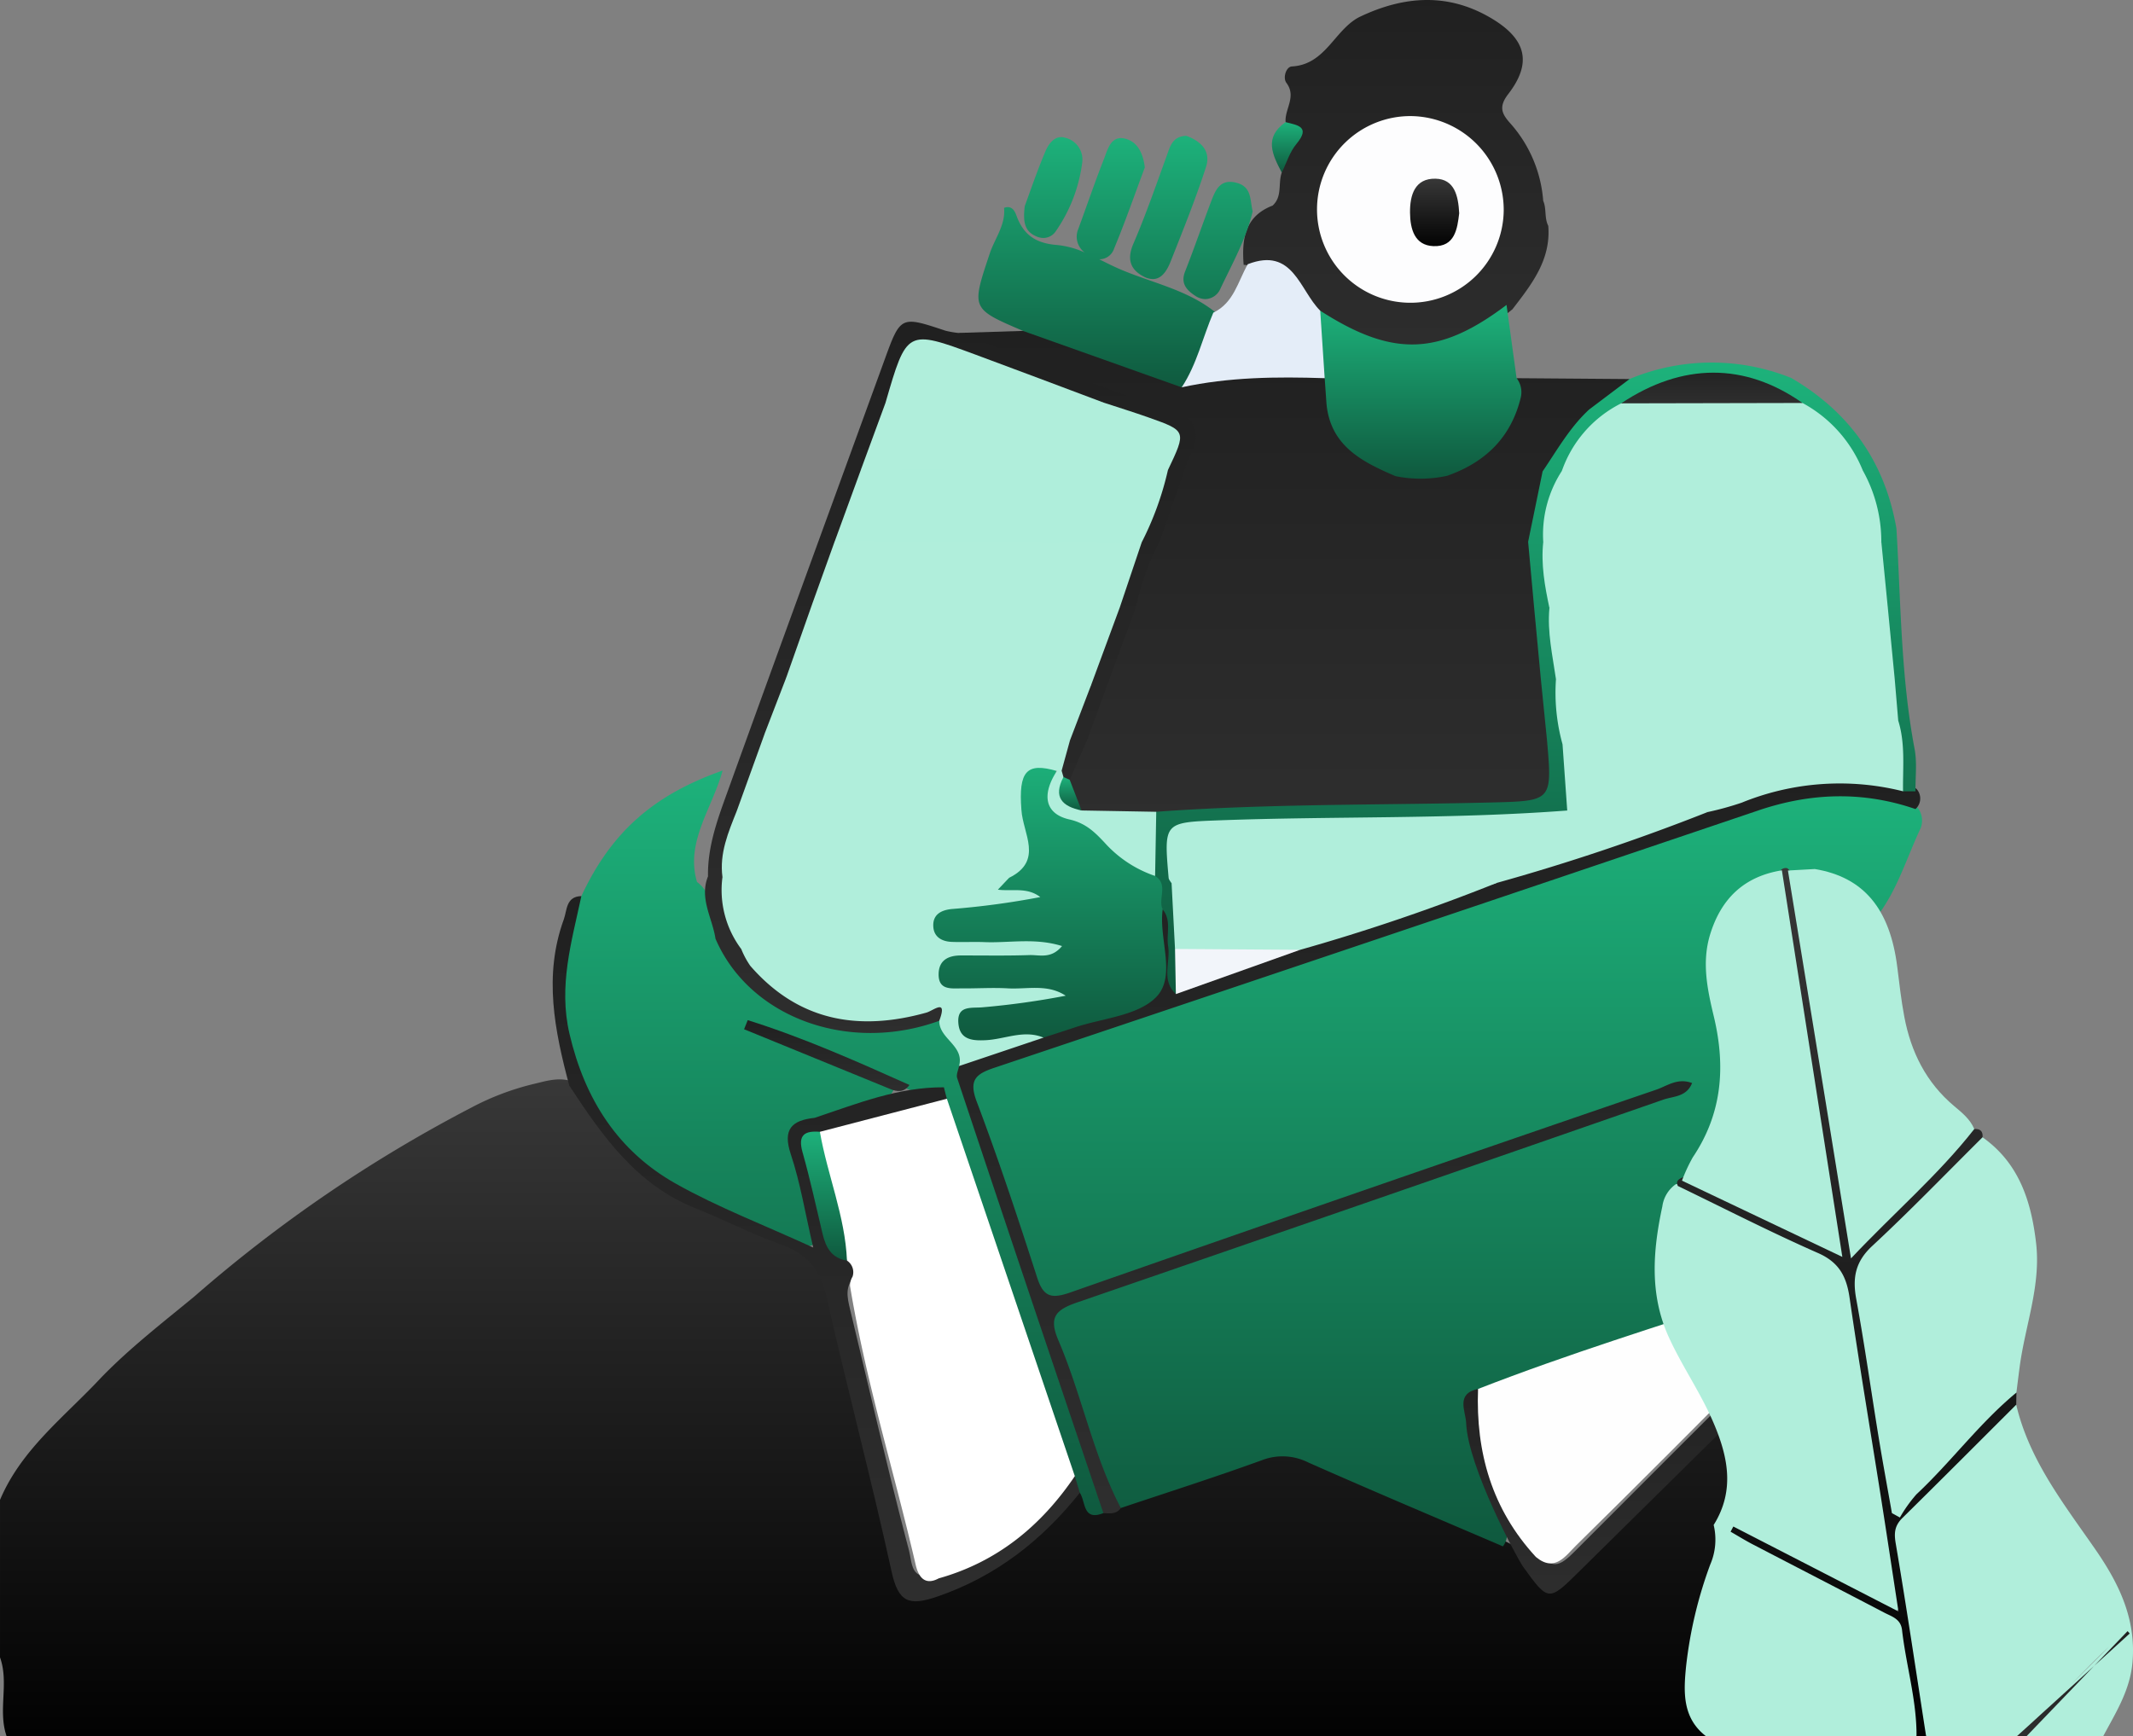 <svg xmlns="http://www.w3.org/2000/svg" width="399.137" height="324.915"><rect width="100%" height="100%" fill="#808080" stroke="none"/><defs><linearGradient id="a" x1=".5" x2=".5" y2="1" gradientUnits="objectBoundingBox"><stop offset="0" stop-color="#383838"/><stop offset="1" stop-color="#020202"/></linearGradient><linearGradient id="b" x1=".5" x2=".5" y2="1" gradientUnits="objectBoundingBox"><stop offset="0" stop-color="#1db27b"/><stop offset="1" stop-color="#0f593e"/></linearGradient><linearGradient id="c" x1=".5" x2=".5" y2="1" gradientUnits="objectBoundingBox"><stop offset="0" stop-color="#202020"/><stop offset="1" stop-color="#2e2e2e"/></linearGradient></defs><g data-name="Group 14922"><g data-name="Group 14921"><g data-name="Group 14919"><path fill="url(#a)" d="M2805.5 670.229h-365.917c-1.661-4.808.5-9.934-1.228-14.735v-29.47c4.017-9.517 12.157-15.621 18.912-22.874 5.386-5.561 11.5-10.285 17.455-15.193a263.244 263.244 0 0 1 51.764-35.317 49.65 49.65 0 0 1 11.361-4.369c2.438-.564 4.852-1.413 7.4-.625 1.871.678 2.876 2.24 3.76 3.855 5.8 10.6 15.218 16.625 25.99 21.24 20.892 8.95 16.208 3.868 21.911 25.3 3.515 13.212 6.093 26.659 9.686 39.856 1.666 6.118 1.809 6.257 7.941 4.019 8.56-3.125 16.276-7.507 21.685-15.173.945-1.339 1.982-2.648 3.882-2.6 2.52-.4 1.345 4.7 4.663 3.123a19.115 19.115 0 0 0 3.972-1.359c8.331-3.269 16.926-5.756 25.35-8.737a12.918 12.918 0 0 1 10.049.652c11.841 5.349 23.953 10.091 35.614 15.837a10.081 10.081 0 0 1 4.3 3.314c4.626 5.441 4.667 5.437 9.54.573 11.714-11.691 23.377-23.431 35.139-35.072 1.938-1.918 3.579-4.718 7.113-3.831 5.118 4.187 4.649 10.227 4.668 15.773a85.071 85.071 0 0 1-1.106 13.969c-1.843 11.286 1.476 18.048 11.175 24.008 5.346 3.286 11.164 6.091 14.032 12.235.827 1.772 2.438 3.443.889 5.601Z" data-name="Path 36343" transform="translate(-2438.354 -345.314)"/><path fill="url(#b)" d="M2787.1 519.566c-2.928-2.081-5.414-4.835-9.338-5.285-11.045-1.265-18.761 7.482-16.03 18.421a62.179 62.179 0 0 0 2.786 8.033c2.46 6.121 2.885 12.388.3 18.417-4.21 9.84-3.823 19.3 1.12 28.677-5.187 4.271-11.79 5.289-17.814 7.563-10.673 4.029-21.763 6.9-32.3 11.307-2.281 1.293-1.82 3.283-1.527 5.369a58.8 58.8 0 0 0 4.536 16.41c.891 1.953 2.447 3.933.755 6.243-12.149-5.212-24.335-10.344-36.423-15.7a10.7 10.7 0 0 0-8.675-.427c-8.733 3.175-17.6 5.993-26.407 8.953-2.455-.421-3.053-2.469-3.792-4.367-3.412-8.769-6.328-17.711-9.356-26.615-1.429-4.2-.869-6.576 3.935-8.233 31.237-10.774 62.414-21.723 93.726-32.279 5.365-1.809 10.435-4.362 14.18-5.235-20.141 7.17-42.17 14.506-64.041 22.287-13.833 4.92-27.922 9.1-41.572 14.551-6.7 2.674-8.511 1.8-10.849-5.183-3.051-9.114-6.654-18.03-9.521-27.21-2.81-9-2.655-9.351 5.982-12.394 34.327-12.089 68.984-23.2 103.423-34.954q17.412-5.943 34.79-11.993a57.694 57.694 0 0 1 22.964-2.842c3.5.221 6.952.708 9.43 3.648a4.01 4.01 0 0 1 .391 3.54c-3.149 6.656-5.027 14.025-10.673 19.298Z" data-name="Path 36352" transform="translate(-2438.354 -345.314)"/><path fill="url(#b)" d="M2547.143 513.02c5.518-11.8 13.281-18.859 26.427-23.494-2 7.232-7 13.375-4.788 20.853 3.312 2.439 2.627 6.738 4.586 9.807a31.894 31.894 0 0 0 35.166 16.494c1.768-.39 3.469-1.149 5.347-.766a10.291 10.291 0 0 1 5.006 8.807c-.419 5.726 2.3 10.709 4.141 15.789 6.284 17.393 11.858 35.022 17.877 52.5 1.256 3.647 2.99 7.112 3.968 10.873.417 1.6 1.14 3.078-.047 4.611-3.909 1.561-3.277-2.148-4.414-3.8a8.358 8.358 0 0 1-2.549-3.722c-7.884-22.824-15.041-45.893-23.215-68.608a22.983 22.983 0 0 0-1.068-2.208c-1.438-1.793-3.457-.366-5.121-.9-3.471-1.517-6.98-2.941-10.777-4.451-5.246-2.086-10.8-4.222-16.262-6.56 7.865 4.109 16.864 5.61 24.237 10.84-1.226 2.965-4.229 2.6-6.552 3.368-2.814.927-5.836 1.25-8.262 3.176-2.7 1.1-3.518 2.854-2.749 5.809a115.3 115.3 0 0 1 2.974 12.471c.645 4.469-.459 5.528-4.4 4-8.15-3.162-16.446-6.16-23.848-10.844-16.258-10.295-26.099-34.223-15.677-54.045Z" data-name="Path 36354" transform="translate(-2438.354 -345.314)"/><path fill="url(#c)" d="M2644.826 628.5q-6.14-18.181-12.275-36.363-7.579-22.52-15.087-45.062c-.212-.638.216-1.489.346-2.241 4.131-4.591 10.449-4.051 15.452-6.6a106.464 106.464 0 0 1 15.017-5.351c4.212-1.225 5.978-3.631 5.817-8.025-.117-3.179-.795-6.591 1.444-9.471 3.332.283 2.609 3.018 2.976 5.03.467 2.555-.672 5.3.935 7.695 7.955-.3 14.8-4.336 22.215-6.408 12.176-4.03 24.4-7.892 36.442-12.317 13.491-3.975 26.663-8.883 39.89-13.643 11.723-4.419 23.615-7.332 36.2-4.056a5.868 5.868 0 0 1 2.808 1.3 2.656 2.656 0 0 1-.217 3.744c-9.832-3.381-19.584-3.067-29.405.256q-71.454 24.173-142.968 48.166c-3.489 1.17-4.821 2.3-3.283 6.363 4.1 10.848 7.742 21.881 11.306 32.924 1.186 3.674 2.733 3.972 6.219 2.752q54.768-19.172 109.67-37.96c2-.687 3.93-2.244 6.657-1.224-1.03 2.614-3.511 2.461-5.364 3.1q-54.807 19.068-109.678 37.952c-4.152 1.419-5.369 2.83-3.517 7.159 4.383 10.246 6.457 21.373 11.665 31.331-.837 1.192-2.069 1.008-3.265.949Z" data-name="Path 36355" transform="translate(-2438.354 -345.314)"/><path fill="url(#c)" d="m2639.481 621.58.933 3.114c-7.1 8.907-15.652 15.62-26.625 19.41-5.368 1.853-7.337 1.078-8.6-4.68-3.776-17.271-8.342-34.368-12.213-51.62-1.171-5.217-3.905-7.963-8.744-9.68-5.366-1.9-10.454-4.577-15.753-6.687-11.063-4.406-17.429-13.562-23.6-22.953-2.747-10.287-4.84-20.6-1.027-31.094.634-1.745.38-4.287 3.289-4.37-1.811 8.5-4.323 16.791-2.216 25.8 2.856 12.214 9.059 21.93 19.9 28.026 7.9 4.443 16.47 7.712 25.7 11.946-1.527-6.551-2.421-12.146-4.191-17.448-1.583-4.742.217-6.366 4.476-6.826 7.883-2.641 15.65-5.776 24.172-5.711l.544 2.139c-2.222 3.315-6.013 2.9-9.219 3.8-4.468 1.252-9.017 2.21-13.47 3.483-.817.486-2.419.518-2.234 1.669 1.141 7.074.892 14.651 6.737 20.162 1.02 1.174 1.676 2.446 1.094 4.046-2.022 1.788-1.565 3.96-1.024 6.2 3.465 14.352 6.75 28.75 10.549 43.315.115.443.3 1.163.495 1.882.58 2.191.326 6.043 4.74 4.139 9.163-3.66 17.824-7.987 23.354-16.738.587-.914 1.409-2.112 2.933-1.324Z" data-name="Path 36356" transform="translate(-2438.354 -345.314)"/><path fill="url(#c)" d="M2712.708 611.642c-.09-2.239-2.012-5.5 2.226-6.381 1.36 1.493 1.2 3.407 1.4 5.2 1.069 9.322 4.134 17.827 10.217 25.1 2.143 4.209 4.3 2.278 6.522.051 11.415-11.413 22.793-22.864 34.275-34.209 1.786-1.765 3.189-4.472 6.468-3.86l1.033 1.432q-20.433 20.157-40.861 40.319c-5.847 5.78-5.865 5.833-10.621-.756-1.078-1.494-10.326-18.654-10.659-26.896Z" data-name="Path 36357" transform="translate(-2438.354 -345.314)"/><path fill="url(#c)" d="M2678.925 368.175c-.217-2.437 2.1-4.743.145-7.358-.7-.934-.061-3.009 1.024-3.068 6.279-.345 7.934-6.749 12.533-9.2 8.391-4.049 16.78-4.682 25.013.315 6.349 3.853 7.4 8.267 2.953 14.041-1.921 2.491-1.162 3.792.492 5.621a24.535 24.535 0 0 1 6.04 14.368c.65 1.494.192 3.211.948 4.684.523 6.387-3.133 10.977-6.7 15.611-12.583 10.375-22.326 10.856-36.379 1.824a4.921 4.921 0 0 1-1.306-1.273c-2.767-5.011-6.672-8.376-12.616-8.869-.374-4.76.183-9.065 5.416-11.08 1.877-1.7.988-4.173 1.719-6.194-.665-3.209 2.531-6.125.718-9.422Z" data-name="Path 36358" transform="translate(-2438.354 -345.314)"/><path fill="#fefefe" d="M287.406 291.394c-8.215-8.9-11.277-19.567-10.826-31.447 16.758-6.531 33.937-11.827 51.011-17.432 2.717 1.206 3.351 4.167 5.165 6.133.1 2.739-1.668 4.483-3.382 6.208-11.435 11.507-22.877 23.01-34.445 34.383-1.972 1.939-3.983 5.105-7.523 2.155Z" data-name="Path 36362"/><path fill="url(#b)" d="M2743.28 416.248a39.9 39.9 0 0 1 30.277-.19c10.877 6.374 17.515 15.708 19.667 28.172.828 13.779.815 27.622 3.4 41.269.483 2.557.133 5.27.167 7.912h-2.331c-3.274-4.006-.669-9.087-2.463-13.363a33.633 33.633 0 0 1-.521-7.374c-.345-4.447-1.569-8.818-1.207-13.326-.095-3.946-1.414-7.771-1.2-11.745-.18-4.587-1.6-8.88-3.168-13.132-2.177-5.56-6.793-9.006-11.067-12.744-10.719-6.821-21.428-6.561-32.127.02a22.7 22.7 0 0 0-11.022 12.472c-1.73 4.224-3.166 8.511-3.1 13.159-.188 3.978.84 7.828 1.211 11.746-.143 4.489 1.074 8.849 1.268 13.3-.154 4.209.764 8.314 1.205 12.468-.4 4.229 1.687 8.579-.6 12.72-7.067 2.048-14.379 2.329-21.634 2.5-11.981.292-23.975.074-35.963.084a63.181 63.181 0 0 0-6.7.227c-8.107.871-8.861 1.83-7.876 10.031a64.714 64.714 0 0 1 .413 12.217c.186 3.016.02 5.972-1.525 8.683-2.8-2.61-.96-5.979-1.445-8.967-.371-2.288.687-4.788-1.026-6.882-2.22-1.753-2.056-4.475-2.8-6.835-.393-4.045-1.3-8.142 1.114-11.923 7.668-2.421 15.665-2.392 23.545-2.655 13.065-.436 26.157.15 39.229-.244 8.77-.265 9.115-.835 9.368-9.6-.1-3.881-1.315-7.649-1.2-11.551-.374-4.481-1.592-8.89-1.209-13.438.171-4.064-1.342-7.971-1.163-12.036.073-4.608 1.349-8.964 2.808-13.28a40.657 40.657 0 0 1 8.947-12.318 17.426 17.426 0 0 1 8.728-5.377Z" data-name="Path 36369" transform="translate(-2438.354 -345.314)"/><path fill="url(#c)" d="M2614.116 536.356c-17 6.192-35.554-.616-41.877-15.364-.582-3.873-3.061-7.52-1.4-11.662-.108-5.816 1.965-11.156 3.878-16.464 9.626-26.709 19.4-53.364 29.1-80.045 3.06-8.416 3.028-8.417 11.427-5.624a16.14 16.14 0 0 0 2.4.424c13.546 2.343 25.874 8.344 38.693 12.876 8.209 3.153 8.376 3.514 5.442 11.679-2.078 4.717-3.3 9.737-5.066 14.565a98.689 98.689 0 0 0-4.586 12.623c-1.515 4.524-3.589 8.842-4.925 13.432a94 94 0 0 0-3.995 10.828c-1.317 2.651-1.191 6.069-4.144 7.857a2.788 2.788 0 0 1-1.808-.189 3.14 3.14 0 0 1-.917-1.577c-.311-2.212.6-4.194 1.166-6.243 1.23-3.342 2.208-6.777 3.618-10.057 2.058-4.948 3.363-10.174 5.561-15.069 1.432-3.937 2.57-7.978 4.2-11.842 1.941-4.322 2.928-8.994 4.855-13.319 2.5-4.311 1.374-7.062-3.413-8.6-2.667-.857-5.322-1.777-7.991-2.651-9.466-3.785-19.293-6.608-28.687-10.544-4.758-1.994-7.227-1.041-8.272 4.01a28.874 28.874 0 0 1-2.109 5.732c-1.664 4.144-3.129 8.361-4.725 12.528-1.71 4.492-2.931 9.157-4.765 13.606-1.6 3.53-2.6 7.289-4.06 10.871-1.521 4.839-3.43 9.542-5 14.365a65.266 65.266 0 0 0-3.694 10.04c-1.675 5.175-3.9 10.153-5.532 15.341-1.245 3.723-2.68 7.4-2.446 11.442a20.981 20.981 0 0 0 3.236 12.929c6.893 10.662 16.866 13.862 28.936 11.951 1.994-.316 3.944-1.181 5.976-.932 2.339.284 2.854 1.394.924 3.083Z" data-name="Path 36370" transform="translate(-2438.354 -345.314)"/><path fill="url(#b)" stroke="rgba(0,0,0,0)" stroke-miterlimit="10" d="M10911.608-1237.516c-9.76-4.176-9.652-4.14-6.228-14.447.94-2.834 2.994-5.356 2.694-8.58 1.3-.478 1.941.41 2.274 1.347 1.3 3.651 3.565 5.3 7.684 5.614a16.392 16.392 0 0 1 5.111 1.389 3.686 3.686 0 0 1-1.172-4.424c1.6-4.352 3.091-8.748 4.789-13.059.7-1.79 1.287-4.429 3.9-3.827 2.355.547 3.423 2.689 3.747 5.408-1.9 5.078-3.676 10.208-5.76 15.212a2.885 2.885 0 0 1-2.766 1.97c1.084.537 2.147 1.08 3.188 1.549 6.175 2.79 13.172 3.995 18.607 8.424-.4 5.573-1.7 10.75-6.379 14.431-10.62-1.711-20.704-4.876-29.689-11.007Zm32.273-6.541c-1.54-1-2.849-2.265-1.941-4.561 1.716-4.349 3.226-8.778 4.889-13.147.816-2.147 1.7-4.281 4.775-3.456 2.846.761 2.477 3.225 2.985 5.342-1.187 5.108-3.788 9.724-6.034 14.461a3.154 3.154 0 0 1-2.813 1.955 3.423 3.423 0 0 1-1.86-.593Zm-9.691-3.629c-2.463-1.273-3.181-3.217-1.93-6.12 2.326-5.4 4.25-10.983 6.263-16.517.641-1.76 1.05-3.588 3.64-3.7 2.6.943 4.69 2.76 3.7 5.826-1.941 5.982-4.3 11.835-6.62 17.686-.665 1.672-1.645 3.3-3.337 3.3a3.744 3.744 0 0 1-1.716-.474Zm-20.146-7.544c-2.026-.9-2.49-2.483-2.1-5.652 1-2.686 2.288-6.516 3.86-10.224.607-1.441 1.8-3.109 3.659-2.562a4.191 4.191 0 0 1 3.241 4.589 28.937 28.937 0 0 1-4.91 12.847 2.825 2.825 0 0 1-2.337 1.332 3.467 3.467 0 0 1-1.413-.329Z" data-name="Union 12" transform="translate(-10720.185 1299.439)"/><path fill="url(#c)" stroke="rgba(0,0,0,0)" stroke-miterlimit="10" d="M10927.589-1183.417c-3.222-1.11-4.767-3.1-3.443-6.59q1.67-3.836 3.344-7.673 2.055-5.626 4.116-11.251 2.461-6.684 4.918-13.372a48.265 48.265 0 0 1 4.518-12.483l4.943-14.185a2.07 2.07 0 0 1 .13-.578c3.261-5.743 1.564-9.032-4.921-9.962h.011-.014q-18.958-7.067-37.92-14.127l12.129-.382 29.713 10.565a34.46 34.46 0 0 1 27.344-1.8 4.5 4.5 0 0 1-.152 5.1 26.636 26.636 0 0 0 12.234 12.12h10.57c5.395-3.09 10.3-6.632 11.942-13.128q.36-2 .717-4.008l21.136.163-7.513 5.666h-.008c-3.629 3.33-6.013 7.6-8.747 11.614l-2.71 13.181q.561 6.128 1.118 12.259.631 6.73 1.266 13.457l1.146 11.4c.982 11.31.985 11.382-10.142 11.661-20.994.531-42.011.213-62.978 1.749a12.521 12.521 0 0 1-6.468 1.742 20.283 20.283 0 0 1-6.279-1.138Z" data-name="Union 13" transform="translate(-10723.977 1335.949)"/><path fill="url(#b)" d="M2678.925 368.175c2.235.573 4.725.838 2.022 4.079-1.254 1.5-1.851 3.555-2.743 5.351-1.737-3.299-3.395-6.584.721-9.43Z" data-name="Path 36374" transform="translate(-2438.354 -345.314)"/><path fill="#fff" d="m153.421 211.821 23.76-6.189 23.946 70.634c-6.3 9.293-14.5 16.048-25.468 19.129-2.814 1.526-3.871-.638-4.308-2.525-4.028-17.413-9.379-34.515-12.286-52.188a3.158 3.158 0 0 1 .464-1.744 2.594 2.594 0 0 0-1.04-3.016c-3.38-7.678-6.375-15.436-5.068-24.101Z" data-name="Path 36377"/><path fill="#b0eedb" d="M175.762 191.042c1.606-4.314-1.085-1.9-2.415-1.527-12.706 3.545-23.962 1.59-32.953-8.759a15.78 15.78 0 0 1-1.683-3.136c1.882-2.057 4.425-1.771 6.818-1.822 5.071-.107 10.148-.147 15.217-.006 4.994.139 9.593.423 11.323-6.089.859-3.235 4.546-3.532 7.662-3.915 2.2-.27 4.337-1.033 6.591-.966 3.214.444 8.646-1.324 8.823 2.747.2 4.5-5.363 2.6-8.454 3.271-2.758.6-5.643.627-9.219 2.355 4.5 2.254 8.543.864 12.3 1.412 3.329.486 9.021-1.6 9.059 3.136.032 3.914-5.584 2.443-8.829 2.781-3.538.369-7.236-.57-11.314 1.249 2.989 2.011 5.69 1.234 8.218 1.372 2.032.112 4.09-.126 6.111.071 2.683.261 6.941-.775 7.168 2.718.252 3.888-4.113 2.858-6.7 3.193-3.542.459-7.1.676-11.3 2.23 4.662 2.875 9.882-1.9 13.089 2.836l-15.815 5.323c1.065-3.83-3.764-5.083-3.697-8.474Z" data-name="Path 36378"/><path fill="url(#c)" d="m2604.864 549.094-27.275-11.155.684-1.7c10.38 3.252 20.326 7.684 30.266 12.132-.995 1.399-2.283 1.329-3.675.723Z" data-name="Path 36379" transform="translate(-2438.354 -345.314)"/><path fill="url(#b)" d="M2633.625 539.507c-3.689-1.539-7.224.312-10.836.482-2.35.111-4.775-.019-5.087-3.043-.374-3.616 2.506-2.9 4.62-3.123a149.437 149.437 0 0 0 15.452-2.158c-3.415-2.258-7.216-1.175-10.822-1.378-2.848-.161-5.715.029-8.573.006-1.994-.016-4.448.423-4.384-2.722.052-2.564 1.813-3.435 4.146-3.44 4.288-.009 8.579.077 12.862-.07 1.863-.065 4.025.786 6.087-1.69-5.079-1.586-9.856-.55-14.521-.737-2.038-.081-4.085.04-6.123-.043-1.794-.073-3.3-.867-3.444-2.8-.165-2.3 1.425-3.155 3.491-3.355a151.3 151.3 0 0 0 16.525-2.232c-2.475-1.907-5.31-1.043-7.941-1.387-.73-1.849.988-2.44 1.782-3.509 4.143-3.472 1.3-7.726 1.3-11.664-.486-7.764 1.661-9.967 7.936-8.172-.633 4.742.121 7.671 5.627 10 4.82 2.035 8.678 6.942 12.785 10.778 2.552 1.618.48 4.28 1.416 6.263-.783 5.581 2.654 12.529-1.267 16.458-3.476 3.485-10.038 3.9-15.242 5.649-1.927.647-3.861 1.259-5.789 1.887Z" data-name="Path 36381" transform="translate(-2438.354 -345.314)"/><path fill="#b0eedb" d="M219.233 165.326c-.192-.351-.525-.689-.556-1.053-.893-10.306-.89-10.359 9.246-10.739 21.776-.817 43.592-.183 65.344-1.845 8.782-2.834 17.538-3.35 26.246.3a399.466 399.466 0 0 1-39.436 13.252c-7.683 2.354-15.594 2.1-23.488 2.072-9.539-.027-19.078 0-28.617-.013-3.064-.006-6.11-.058-8.739-1.974Z" data-name="Path 36382"/><path fill="#b0eedb" d="m319.513 151.986-26.246-.3-.881-12.418c2.639-2.146 5.812-1.656 8.83-1.669q21.465-.1 42.93.008c3.977.025 7.712-.46 11.06-2.744 1.358 4.338.836 8.8.9 13.228a48.645 48.645 0 0 0-30.216 2.14 57.438 57.438 0 0 1-6.377 1.755Z" data-name="Path 36383"/><path fill="#b0eedb" d="m219.233 165.326 60.843-.085a372.654 372.654 0 0 1-36.787 12.519c-5.51.966-11 2.074-16.649 1.741-2.4-.141-4.84-.1-6.766-1.9l-.641-12.275Z" data-name="Path 36384"/><path fill="#f2f5fa" d="m219.874 177.599 23.416.16-23.255 8.288-.161-8.448Z" data-name="Path 36385"/><path fill="url(#b)" d="M2591.775 557.135c1.405 8.093 4.724 15.785 5.068 24.1-2.867-.427-3.957-2.457-4.558-4.978-1.219-5.113-2.334-10.257-3.761-15.312-.912-3.232.402-4.045 3.251-3.81Z" data-name="Path 36387" transform="translate(-2438.354 -345.314)"/><path fill="#fdfdfe" d="M281.381 39.457a17.468 17.468 0 1 1-17.242-17.73 17.555 17.555 0 0 1 17.242 17.73Z" data-name="Path 36388"/><path fill="url(#b)" d="m2686.572 420.873-.336-4.782c-1.87-4.105-3.887-8.2-.833-12.628 13.567 8.726 22.25 8.456 34.861-1.082q.939 6.855 1.881 13.7a4.315 4.315 0 0 1 .783 3.631c-1.821 7.483-6.648 12.143-13.775 14.649a23.23 23.23 0 0 1-9.664.066c-6.235-2.671-12.175-5.64-12.917-13.554Z" data-name="Path 36389" transform="translate(-2438.354 -345.314)"/><path fill="#e4edf8" d="m247.046 58.149.834 12.628c-8.974-.294-17.923-.214-26.752 1.711 2.836-4.29 3.915-9.325 5.914-13.971 3.833-1.827 4.6-5.83 6.448-9.072 8.488-3.276 9.664 4.831 13.556 8.704Z" data-name="Path 36390"/><path fill="#b0eedb" d="M353.254 113.714q.648 6.711 1.3 13.422c-2.061 2.211-4.824 2.019-7.448 2.033q-24.235.126-48.473.009c-2.65-.012-5.37.04-7.471-2.056-.638-4.429-1.653-8.823-1.226-13.35 2.11-2.08 4.831-2 7.472-2.01q24.19-.1 48.381.007c2.612.017 5.371-.212 7.465 1.945Z" data-name="Path 36398"/><path fill="#b0eedb" d="M288.78 101.444a21.9 21.9 0 0 1 3.479-13.3c2.041-2.137 4.728-2.159 7.374-2.172q20.727-.105 41.454-.014c2.685.008 5.285.294 7.476 2.072a27.285 27.285 0 0 1 3.479 13.382c-2.075 2.184-4.835 1.956-7.447 1.97q-24.17.128-48.34 0c-2.622-.012-5.365.172-7.475-1.938Z" data-name="Path 36399"/><path fill="#b0eedb" d="m288.78 101.444 63.263-.035q.6 6.15 1.211 12.3l-63.321.058c-.864-4.059-1.6-8.136-1.153-12.323Z" data-name="Path 36400"/><path fill="#b0eedb" d="m291.159 127.122 63.393.016.653 7.723c.2 3.817-1.807 4.6-5.3 4.572-19.173-.176-38.349-.129-57.524-.16a36.214 36.214 0 0 1-1.222-12.151Z" data-name="Path 36401"/><path fill="#b0eedb" d="M348.563 88.026q-28.151.054-56.3.112a22.347 22.347 0 0 1 11.094-12.647 72.507 72.507 0 0 1 33.936-.072 24.929 24.929 0 0 1 11.27 12.607Z" data-name="Path 36402"/><path fill="url(#c)" d="m2775.644 420.733-33.937.072c11.467-7.634 23.148-7.659 33.937-.072Z" data-name="Path 36404" transform="translate(-2438.354 -345.314)"/><path fill="#b0eedb" d="m202.39 151.681 13.973.249-.214 12.006a22.258 22.258 0 0 1-9.437-6.22c-1.849-1.965-3.543-3.664-6.589-4.351-4.606-1.039-5.252-4.617-2.358-9.071q.405-.709.89-.053l.348 1.183c.272 2.55.884 4.915 3.387 6.257Z" data-name="Path 36405"/><path fill="#b0eedb" d="m209.517 113.741-5.351 14.491c-3.123 1.188-6.387.975-9.63.973-12.993-.007-25.987.062-38.98-.047-2.958-.025-6.2.541-8.458-2.272l4.97-14.086a18.2 18.2 0 0 1 7.2-1.046c13.858.02 27.717-.039 41.575.045 2.993.018 6.194-.513 8.674 1.942Z" data-name="Path 36406"/><path fill="#afeedb" d="M218.546 87.978a57.482 57.482 0 0 1-4.9 13.508c-2.178 1.884-4.847 1.9-7.489 1.91-14.2.051-28.4.078-42.6-.021-2.595-.018-5.35.2-7.355-2.068q2.453-6.705 4.9-13.41c2.122-2.032 4.831-1.916 7.451-1.929q21.3-.1 42.6.008c2.593.02 5.335-.165 7.393 2.002Z" data-name="Path 36407"/><path fill="#b0eedb" d="m198.655 144.241-.443.061-.447-.007c-5.658-1.654-7.187.019-6.635 7.259-1.614 1.943-3.889 2.1-6.13 2.124q-20.455.216-40.911.005c-2.222-.02-4.525-.055-6.215-1.925q2.636-7.3 5.272-14.612c5.789-1.57 11.7-.75 17.557-.819q15.819-.184 31.642.01c2.773.031 5.776-.373 7.875 2.218Z" data-name="Path 36408"/><path fill="#b0eedb" d="m156.195 101.311 57.451.175-4.125 12.25c-16.977-.007-33.953.011-50.929-.056-2.183-.008-4.523.672-6.52-.886Z" data-name="Path 36409"/><path fill="#b0eedb" d="m137.874 151.758 53.259-.2c.252 4.426 4.194 9.518-2.3 12.725-10.191 2.588-20.589 1.56-30.914 1.741q-8.224.144-16.453-.037c-2.24-.052-4.5-.144-6.274-1.83-.604-4.46 1.1-8.416 2.682-12.399Z" data-name="Path 36410"/><path fill="#b0eedb" d="m218.546 87.978-57.448-.077q2.3-6.243 4.591-12.485c2.071-1.546 4.491-1.758 6.939-1.724 11.3.159 22.659-.933 33.84 1.641 2.835.934 5.688 1.815 8.5 2.812 7.06 2.503 7.052 2.524 3.578 9.833Z" data-name="Path 36411"/><path fill="#b0eedb" d="M200.22 138.555c-16.708-.021-33.415-.015-50.122-.1-2.358-.011-4.949.761-6.951-1.314l3.95-10.258c16.9.037 33.8.05 50.705.14 2.158.011 4.532-.7 6.362 1.209q-1.969 5.16-3.944 10.323Z" data-name="Path 36412"/><path fill="#b0eedb" d="m135.191 164.153 53.642.124-2.11 2.229c-3.03.361-6.053.8-9.091 1.063-3.784.327-6.072 2.826-5.316 6.037 1.141 4.847-1.755 3.875-4.239 3.891-9.789.066-19.578.085-29.367.122a18.386 18.386 0 0 1-3.519-13.466Z" data-name="Path 36413"/><path fill="#b0eedb" d="m206.469 75.333-40.78.085c3.992-13.775 4-13.794 16.915-9.024 7.968 2.943 15.911 5.957 23.865 8.939Z" data-name="Path 36415"/><path fill="url(#b)" d="M2640.744 496.995c-3.6-.748-5.38-2.48-3.387-6.256l1.164.516Z" data-name="Path 36416" transform="translate(-2438.354 -345.314)"/><path fill="url(#a)" d="M2711.405 385.233c-.346 2.865-.782 6.322-4.846 6.145-3.514-.154-4.319-3.21-4.355-6.251-.039-3.323.909-6.462 4.787-6.371 3.538.084 4.245 3.199 4.414 6.477Z" data-name="Path 36421" transform="translate(-2438.354 -345.314)"/></g><g data-name="Group 14920"><path fill="#b0eedb" d="M358.628 324.914h-39.423c-4.427-3.428-4.169-8.306-3.7-13.026a80.064 80.064 0 0 1 4.52-19.071 11.754 11.754 0 0 0 .644-7.417c4.122-6.6 2.612-13.131-.254-19.637-2.351-5.337-5.692-10.156-8.119-15.457-3.671-8.016-3.007-16.258-1.229-24.532a6.068 6.068 0 0 1 2.479-4.121 4.565 4.565 0 0 1 3.834.672c7.777 4.1 15.895 7.491 23.806 11.313a10.064 10.064 0 0 1 5.955 8.225q4.338 27.532 8.649 55.069c.233 1.5.645 3.168-.545 4.244-1.437 1.3-2.757-.249-3.972-.862-8.332-4.2-16.54-8.633-24.871-12.834 8.868 4.515 17.569 9.358 26.529 13.686 2.53 1.222 3.96 2.645 4.456 5.5.764 4.392 1.374 8.813 2.248 13.188.353 1.761.387 3.587-1.007 5.06Z" data-name="Path 36169"/><path fill="#b0eedb" d="M377.284 262.89c2.439 10.4 8.916 18.569 14.811 27.088 4.359 6.3 7.641 12.918 6.951 21.066-.449 5.314-3.13 9.458-5.472 13.87h-14.337c-.432-1.9 1.286-2.529 2.232-3.5 4.57-4.7 9.242-9.3 13.169-13.226-5.372 4.99-10.81 11.344-17.193 16.728h-17.029c-1.543-2.2-1.246-4.849-1.684-7.293-1.755-9.792-3.275-19.626-4.859-29.448-.278-1.724-.277-3.249 1.005-4.564 6.553-6.723 13.157-13.4 19.96-19.867a2.84 2.84 0 0 1 2.446-.854Z" data-name="Path 36172"/><path fill="url(#a)" d="M1286.554 598.4c-7.08 7.061-14.135 14.149-21.262 21.162-1.439 1.417-1.639 2.729-1.295 4.756 2.039 12.011 3.823 24.066 5.692 36.106h-1.789c.037-6.752-1.956-13.225-2.714-19.867-.238-2.085-1.922-2.507-3.319-3.239-8.195-4.283-16.418-8.513-24.62-12.783-1.41-.734-2.763-1.576-4.143-2.368l.516-.97 30.9 15.9c-1.161-7.577-2.187-14.416-3.263-21.248-1.966-12.479-4.071-24.937-5.881-37.439-.577-3.985-1.94-6.653-5.919-8.4-8.868-3.9-17.5-8.333-26.226-12.549-.421-.931.183-1.29.883-1.6 2.246-.4 4.013.857 5.858 1.758 7.2 3.516 14.317 7.218 21.967 10.895.284-4.033-.657-7.561-1.239-11.094-2.975-18.053-5.75-36.136-8.5-54.223-.244-1.6-.7-3.232.243-4.782a1.272 1.272 0 0 1 1.269-.419c2.6 2.154 2.409 5.357 2.841 8.208 2.994 19.737 6.367 39.413 9.335 59.154a2.409 2.409 0 0 0 1.389 2.206c5.808-5.874 11.877-11.718 17.667-17.852 1.1-1.167 1.878-2.754 3.766-2.9q1.675-.129 1.545 1.545c-.148 2.183-1.882 3.308-3.208 4.655-5.542 5.626-11.142 11.2-16.741 16.765-1.9 1.89-3.2 4.011-2.729 6.753 2.283 13.181 4.071 26.446 6.654 40.7 5.026-5.287 9.749-9.649 14.024-14.536 2.312-2.644 3.948-6.449 8.34-6.56q-.025 1.129-.041 2.266Z" data-name="Path 36173" transform="translate(-909.269 -335.505)"/><path fill="url(#c)" d="m1293.912 676.575 21.077-19.2-.4-.446-18.889 19.646Z" data-name="Path 36174" transform="translate(-916.466 -351.66)"/><path fill="#b0eedb" d="M377.318 260.625c-6.9 5.688-12.2 12.962-18.71 19.047a26.165 26.165 0 0 0-3.091 4.333l-1.492-.821c-.832-4.731-1.711-9.455-2.486-14.2-1.409-8.62-2.614-17.276-4.189-25.864-.731-3.988-.176-7 2.99-9.935 7.078-6.567 13.785-13.534 20.641-20.339 6.846 4.836 9.121 12 10.025 19.828.919 7.957-2.055 15.418-3.075 23.13-.214 1.608-.409 3.214-.613 4.821Z" data-name="Path 36181"/><path fill="#b0eedb" d="m334.568 162.92 5.031-.279c9.141 1.515 14.078 7.423 15.44 18.427.381 3.07.727 6.151 1.3 9.189 1.236 6.594 4.067 12.315 9.314 16.734 1.446 1.217 3.009 2.45 3.784 4.311-6.723 8.582-15 15.651-23.068 24.211-1.658-10.245-3.178-19.668-4.71-29.089q-3.541-21.75-7.091-43.504Z" data-name="Path 36182"/><path fill="#b0eedb" d="M314.739 220.965a29.826 29.826 0 0 1 2.036-4.39c5.509-8.2 6.167-17 3.907-26.411-1.2-5.008-2.284-10.129-.646-15.377 2.1-6.721 6.412-10.771 13.4-11.905l11.311 72.352Z" data-name="Path 36198"/></g></g></g></svg>
